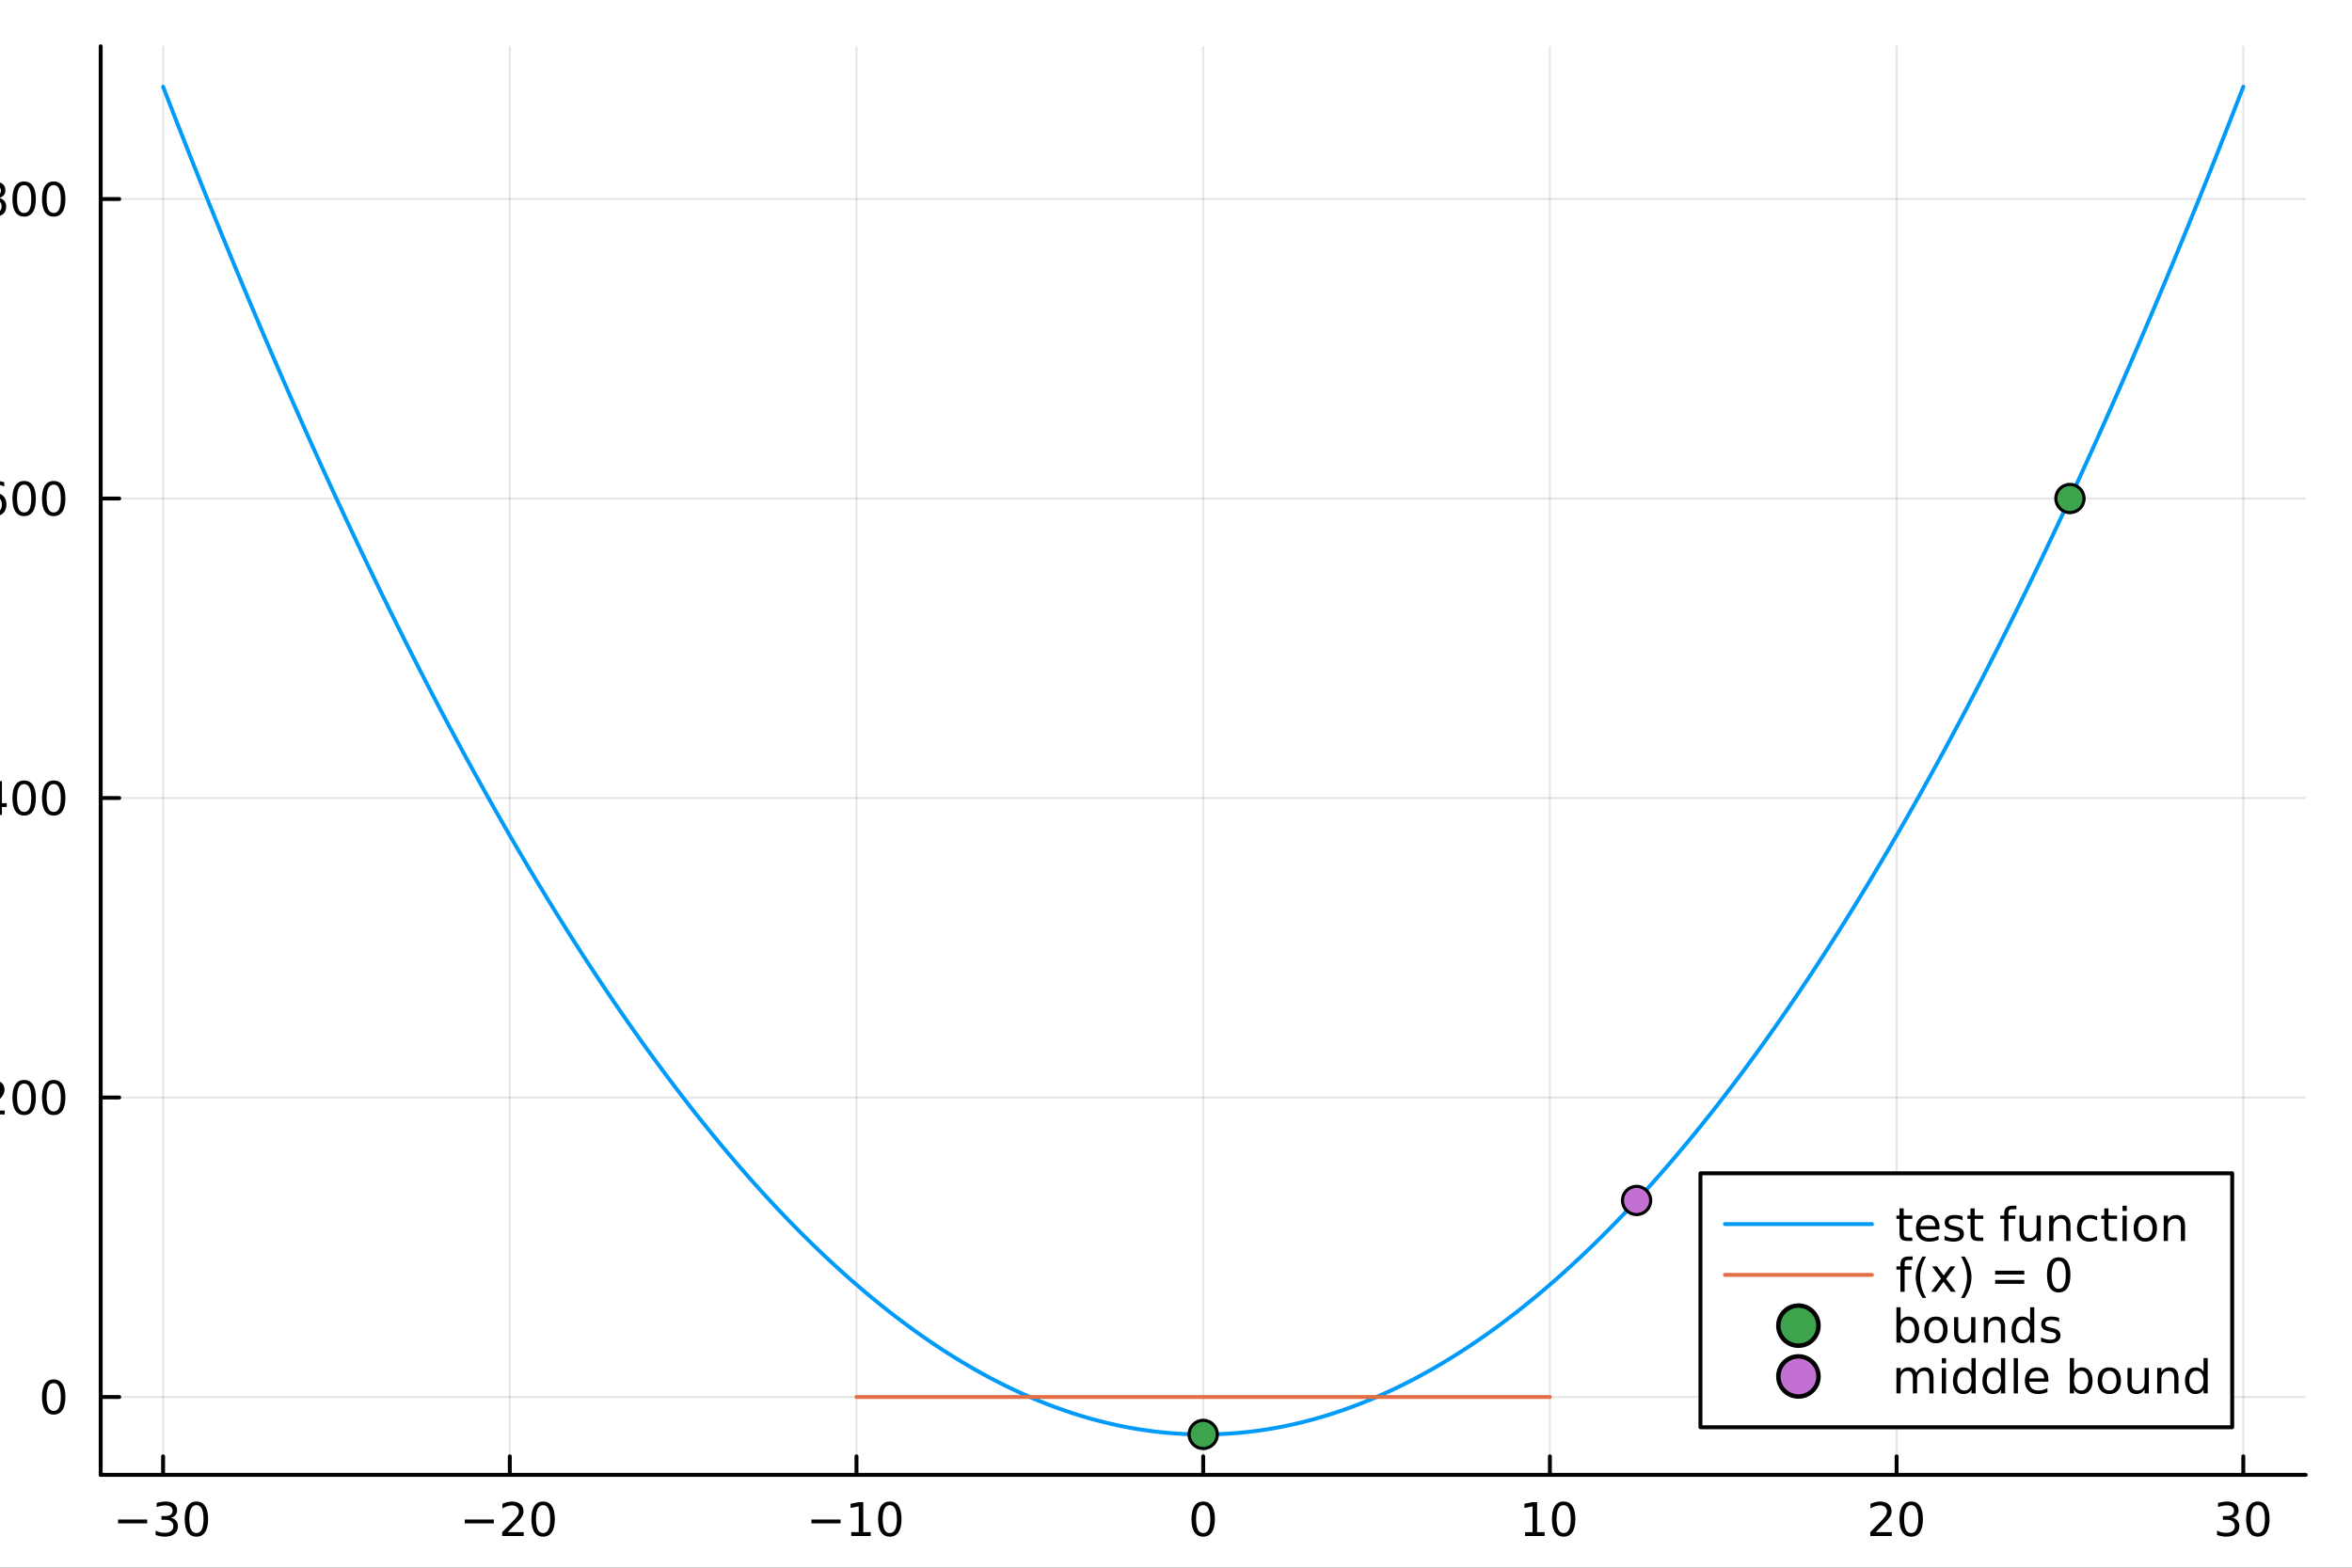 <?xml version="1.0" encoding="utf-8"?>
<svg xmlns="http://www.w3.org/2000/svg" xmlns:xlink="http://www.w3.org/1999/xlink" width="600" height="400" viewBox="0 0 2400 1600">
<rect x="0" y="0" width="2400" height="1600" fill="#333333" stroke="none"/>
<defs>
  <clipPath id="clip460">
    <rect x="0" y="0" width="2400" height="1600"/>
  </clipPath>
</defs>
<path clip-path="url(#clip460)" d="M0 1600 L2400 1600 L2400 0 L0 0  Z" fill="#ffffff" fill-rule="evenodd" fill-opacity="1"/>
<defs>
  <clipPath id="clip461">
    <rect x="480" y="0" width="1681" height="1600"/>
  </clipPath>
</defs>
<path clip-path="url(#clip460)" d="M102.74 1505.26 L2352.76 1505.26 L2352.76 47.244 L102.74 47.244  Z" fill="#ffffff" fill-rule="evenodd" fill-opacity="1"/>
<defs>
  <clipPath id="clip462">
    <rect x="102" y="47" width="2251" height="1459"/>
  </clipPath>
</defs>
<polyline clip-path="url(#clip462)" style="stroke:#000000; stroke-linecap:round; stroke-linejoin:round; stroke-width:2; stroke-opacity:0.1; fill:none" points="166.42,1505.26 166.42,47.244 "/>
<polyline clip-path="url(#clip462)" style="stroke:#000000; stroke-linecap:round; stroke-linejoin:round; stroke-width:2; stroke-opacity:0.1; fill:none" points="520.196,1505.26 520.196,47.244 "/>
<polyline clip-path="url(#clip462)" style="stroke:#000000; stroke-linecap:round; stroke-linejoin:round; stroke-width:2; stroke-opacity:0.1; fill:none" points="873.972,1505.26 873.972,47.244 "/>
<polyline clip-path="url(#clip462)" style="stroke:#000000; stroke-linecap:round; stroke-linejoin:round; stroke-width:2; stroke-opacity:0.1; fill:none" points="1227.75,1505.26 1227.75,47.244 "/>
<polyline clip-path="url(#clip462)" style="stroke:#000000; stroke-linecap:round; stroke-linejoin:round; stroke-width:2; stroke-opacity:0.1; fill:none" points="1581.52,1505.26 1581.52,47.244 "/>
<polyline clip-path="url(#clip462)" style="stroke:#000000; stroke-linecap:round; stroke-linejoin:round; stroke-width:2; stroke-opacity:0.1; fill:none" points="1935.3,1505.26 1935.3,47.244 "/>
<polyline clip-path="url(#clip462)" style="stroke:#000000; stroke-linecap:round; stroke-linejoin:round; stroke-width:2; stroke-opacity:0.1; fill:none" points="2289.08,1505.26 2289.08,47.244 "/>
<polyline clip-path="url(#clip460)" style="stroke:#000000; stroke-linecap:round; stroke-linejoin:round; stroke-width:4; stroke-opacity:1; fill:none" points="102.74,1505.26 2352.76,1505.26 "/>
<polyline clip-path="url(#clip460)" style="stroke:#000000; stroke-linecap:round; stroke-linejoin:round; stroke-width:4; stroke-opacity:1; fill:none" points="166.42,1505.26 166.42,1486.36 "/>
<polyline clip-path="url(#clip460)" style="stroke:#000000; stroke-linecap:round; stroke-linejoin:round; stroke-width:4; stroke-opacity:1; fill:none" points="520.196,1505.26 520.196,1486.36 "/>
<polyline clip-path="url(#clip460)" style="stroke:#000000; stroke-linecap:round; stroke-linejoin:round; stroke-width:4; stroke-opacity:1; fill:none" points="873.972,1505.26 873.972,1486.36 "/>
<polyline clip-path="url(#clip460)" style="stroke:#000000; stroke-linecap:round; stroke-linejoin:round; stroke-width:4; stroke-opacity:1; fill:none" points="1227.75,1505.26 1227.75,1486.36 "/>
<polyline clip-path="url(#clip460)" style="stroke:#000000; stroke-linecap:round; stroke-linejoin:round; stroke-width:4; stroke-opacity:1; fill:none" points="1581.52,1505.26 1581.52,1486.36 "/>
<polyline clip-path="url(#clip460)" style="stroke:#000000; stroke-linecap:round; stroke-linejoin:round; stroke-width:4; stroke-opacity:1; fill:none" points="1935.3,1505.26 1935.3,1486.36 "/>
<polyline clip-path="url(#clip460)" style="stroke:#000000; stroke-linecap:round; stroke-linejoin:round; stroke-width:4; stroke-opacity:1; fill:none" points="2289.08,1505.26 2289.08,1486.36 "/>
<path clip-path="url(#clip460)" d="M120.483 1550.83 L150.158 1550.83 L150.158 1554.77 L120.483 1554.77 L120.483 1550.83 Z" fill="#000000" fill-rule="nonzero" fill-opacity="1" /><path clip-path="url(#clip460)" d="M174.417 1549.03 Q177.774 1549.74 179.649 1552.01 Q181.547 1554.28 181.547 1557.61 Q181.547 1562.73 178.029 1565.53 Q174.51 1568.33 168.029 1568.33 Q165.853 1568.33 163.538 1567.89 Q161.246 1567.47 158.793 1566.62 L158.793 1562.1 Q160.737 1563.24 163.052 1563.82 Q165.367 1564.4 167.89 1564.4 Q172.288 1564.4 174.58 1562.66 Q176.894 1560.92 176.894 1557.61 Q176.894 1554.56 174.742 1552.85 Q172.612 1551.11 168.793 1551.11 L164.765 1551.11 L164.765 1547.27 L168.978 1547.27 Q172.427 1547.27 174.255 1545.9 Q176.084 1544.51 176.084 1541.92 Q176.084 1539.26 174.186 1537.85 Q172.311 1536.41 168.793 1536.41 Q166.871 1536.41 164.672 1536.83 Q162.473 1537.24 159.834 1538.12 L159.834 1533.96 Q162.496 1533.22 164.811 1532.85 Q167.149 1532.47 169.209 1532.47 Q174.533 1532.47 177.635 1534.91 Q180.737 1537.31 180.737 1541.43 Q180.737 1544.3 179.093 1546.29 Q177.45 1548.26 174.417 1549.03 Z" fill="#000000" fill-rule="nonzero" fill-opacity="1" /><path clip-path="url(#clip460)" d="M200.413 1536.18 Q196.802 1536.18 194.973 1539.74 Q193.167 1543.28 193.167 1550.41 Q193.167 1557.52 194.973 1561.09 Q196.802 1564.63 200.413 1564.63 Q204.047 1564.63 205.853 1561.09 Q207.681 1557.52 207.681 1550.41 Q207.681 1543.28 205.853 1539.74 Q204.047 1536.18 200.413 1536.18 M200.413 1532.47 Q206.223 1532.47 209.278 1537.08 Q212.357 1541.66 212.357 1550.41 Q212.357 1559.14 209.278 1563.75 Q206.223 1568.33 200.413 1568.33 Q194.603 1568.33 191.524 1563.75 Q188.468 1559.14 188.468 1550.41 Q188.468 1541.66 191.524 1537.08 Q194.603 1532.47 200.413 1532.47 Z" fill="#000000" fill-rule="nonzero" fill-opacity="1" /><path clip-path="url(#clip460)" d="M474.259 1550.83 L503.934 1550.83 L503.934 1554.77 L474.259 1554.77 L474.259 1550.83 Z" fill="#000000" fill-rule="nonzero" fill-opacity="1" /><path clip-path="url(#clip460)" d="M518.055 1563.72 L534.374 1563.72 L534.374 1567.66 L512.43 1567.66 L512.43 1563.72 Q515.092 1560.97 519.675 1556.34 Q524.282 1551.69 525.462 1550.35 Q527.707 1547.82 528.587 1546.09 Q529.49 1544.33 529.49 1542.64 Q529.49 1539.88 527.545 1538.15 Q525.624 1536.41 522.522 1536.41 Q520.323 1536.41 517.87 1537.17 Q515.439 1537.94 512.661 1539.49 L512.661 1534.77 Q515.485 1533.63 517.939 1533.05 Q520.393 1532.47 522.43 1532.47 Q527.8 1532.47 530.994 1535.16 Q534.189 1537.85 534.189 1542.34 Q534.189 1544.47 533.379 1546.39 Q532.592 1548.28 530.485 1550.88 Q529.907 1551.55 526.805 1554.77 Q523.703 1557.96 518.055 1563.72 Z" fill="#000000" fill-rule="nonzero" fill-opacity="1" /><path clip-path="url(#clip460)" d="M554.189 1536.18 Q550.578 1536.18 548.749 1539.74 Q546.943 1543.28 546.943 1550.41 Q546.943 1557.52 548.749 1561.09 Q550.578 1564.63 554.189 1564.63 Q557.823 1564.63 559.629 1561.09 Q561.457 1557.52 561.457 1550.41 Q561.457 1543.28 559.629 1539.74 Q557.823 1536.18 554.189 1536.18 M554.189 1532.47 Q559.999 1532.47 563.054 1537.08 Q566.133 1541.66 566.133 1550.41 Q566.133 1559.14 563.054 1563.75 Q559.999 1568.33 554.189 1568.33 Q548.379 1568.33 545.3 1563.75 Q542.244 1559.14 542.244 1550.41 Q542.244 1541.66 545.3 1537.08 Q548.379 1532.47 554.189 1532.47 Z" fill="#000000" fill-rule="nonzero" fill-opacity="1" /><path clip-path="url(#clip460)" d="M828.035 1550.83 L857.71 1550.83 L857.71 1554.77 L828.035 1554.77 L828.035 1550.83 Z" fill="#000000" fill-rule="nonzero" fill-opacity="1" /><path clip-path="url(#clip460)" d="M868.613 1563.72 L876.252 1563.72 L876.252 1537.36 L867.942 1539.03 L867.942 1534.77 L876.206 1533.1 L880.882 1533.1 L880.882 1563.72 L888.521 1563.72 L888.521 1567.66 L868.613 1567.66 L868.613 1563.72 Z" fill="#000000" fill-rule="nonzero" fill-opacity="1" /><path clip-path="url(#clip460)" d="M907.965 1536.18 Q904.354 1536.18 902.525 1539.74 Q900.72 1543.28 900.72 1550.41 Q900.72 1557.52 902.525 1561.09 Q904.354 1564.63 907.965 1564.63 Q911.599 1564.63 913.405 1561.09 Q915.233 1557.52 915.233 1550.41 Q915.233 1543.28 913.405 1539.74 Q911.599 1536.18 907.965 1536.18 M907.965 1532.47 Q913.775 1532.47 916.831 1537.08 Q919.909 1541.66 919.909 1550.41 Q919.909 1559.14 916.831 1563.75 Q913.775 1568.33 907.965 1568.33 Q902.155 1568.33 899.076 1563.75 Q896.02 1559.14 896.02 1550.41 Q896.02 1541.66 899.076 1537.08 Q902.155 1532.47 907.965 1532.47 Z" fill="#000000" fill-rule="nonzero" fill-opacity="1" /><path clip-path="url(#clip460)" d="M1227.75 1536.18 Q1224.14 1536.18 1222.31 1539.74 Q1220.5 1543.28 1220.5 1550.41 Q1220.5 1557.52 1222.31 1561.09 Q1224.14 1564.63 1227.75 1564.63 Q1231.38 1564.63 1233.19 1561.09 Q1235.02 1557.52 1235.02 1550.41 Q1235.02 1543.28 1233.19 1539.74 Q1231.38 1536.18 1227.75 1536.18 M1227.75 1532.47 Q1233.56 1532.47 1236.61 1537.08 Q1239.69 1541.66 1239.69 1550.41 Q1239.69 1559.14 1236.61 1563.75 Q1233.56 1568.33 1227.75 1568.33 Q1221.94 1568.33 1218.86 1563.75 Q1215.8 1559.14 1215.8 1550.41 Q1215.8 1541.66 1218.86 1537.08 Q1221.94 1532.47 1227.75 1532.47 Z" fill="#000000" fill-rule="nonzero" fill-opacity="1" /><path clip-path="url(#clip460)" d="M1556.21 1563.72 L1563.85 1563.72 L1563.85 1537.36 L1555.54 1539.03 L1555.54 1534.77 L1563.8 1533.1 L1568.48 1533.1 L1568.48 1563.72 L1576.12 1563.72 L1576.12 1567.66 L1556.21 1567.66 L1556.21 1563.72 Z" fill="#000000" fill-rule="nonzero" fill-opacity="1" /><path clip-path="url(#clip460)" d="M1595.56 1536.18 Q1591.95 1536.18 1590.12 1539.74 Q1588.32 1543.28 1588.32 1550.41 Q1588.32 1557.52 1590.12 1561.09 Q1591.95 1564.63 1595.56 1564.63 Q1599.2 1564.63 1601 1561.09 Q1602.83 1557.52 1602.83 1550.41 Q1602.83 1543.28 1601 1539.74 Q1599.2 1536.18 1595.56 1536.18 M1595.56 1532.47 Q1601.37 1532.47 1604.43 1537.08 Q1607.51 1541.66 1607.51 1550.41 Q1607.51 1559.14 1604.43 1563.75 Q1601.37 1568.33 1595.56 1568.33 Q1589.75 1568.33 1586.67 1563.75 Q1583.62 1559.14 1583.62 1550.41 Q1583.62 1541.66 1586.67 1537.08 Q1589.75 1532.47 1595.56 1532.47 Z" fill="#000000" fill-rule="nonzero" fill-opacity="1" /><path clip-path="url(#clip460)" d="M1914.07 1563.72 L1930.39 1563.72 L1930.39 1567.66 L1908.45 1567.66 L1908.45 1563.72 Q1911.11 1560.97 1915.69 1556.34 Q1920.3 1551.69 1921.48 1550.35 Q1923.73 1547.82 1924.61 1546.09 Q1925.51 1544.33 1925.51 1542.64 Q1925.51 1539.88 1923.56 1538.15 Q1921.64 1536.41 1918.54 1536.41 Q1916.34 1536.41 1913.89 1537.17 Q1911.46 1537.94 1908.68 1539.49 L1908.68 1534.77 Q1911.5 1533.63 1913.96 1533.05 Q1916.41 1532.47 1918.45 1532.47 Q1923.82 1532.47 1927.01 1535.16 Q1930.21 1537.85 1930.21 1542.34 Q1930.21 1544.47 1929.4 1546.39 Q1928.61 1548.28 1926.5 1550.88 Q1925.93 1551.55 1922.82 1554.77 Q1919.72 1557.96 1914.07 1563.72 Z" fill="#000000" fill-rule="nonzero" fill-opacity="1" /><path clip-path="url(#clip460)" d="M1950.21 1536.18 Q1946.6 1536.18 1944.77 1539.74 Q1942.96 1543.28 1942.96 1550.41 Q1942.96 1557.52 1944.77 1561.09 Q1946.6 1564.63 1950.21 1564.63 Q1953.84 1564.63 1955.65 1561.09 Q1957.48 1557.52 1957.48 1550.41 Q1957.48 1543.28 1955.65 1539.74 Q1953.84 1536.18 1950.21 1536.18 M1950.21 1532.47 Q1956.02 1532.47 1959.07 1537.08 Q1962.15 1541.66 1962.15 1550.41 Q1962.15 1559.14 1959.07 1563.75 Q1956.02 1568.33 1950.21 1568.33 Q1944.4 1568.33 1941.32 1563.75 Q1938.26 1559.14 1938.26 1550.41 Q1938.26 1541.66 1941.32 1537.08 Q1944.4 1532.47 1950.21 1532.47 Z" fill="#000000" fill-rule="nonzero" fill-opacity="1" /><path clip-path="url(#clip460)" d="M2277.92 1549.03 Q2281.28 1549.74 2283.15 1552.01 Q2285.05 1554.28 2285.05 1557.61 Q2285.05 1562.73 2281.53 1565.53 Q2278.01 1568.33 2271.53 1568.33 Q2269.35 1568.33 2267.04 1567.89 Q2264.75 1567.47 2262.29 1566.62 L2262.29 1562.1 Q2264.24 1563.24 2266.55 1563.82 Q2268.87 1564.4 2271.39 1564.4 Q2275.79 1564.4 2278.08 1562.66 Q2280.4 1560.92 2280.4 1557.61 Q2280.4 1554.56 2278.24 1552.85 Q2276.11 1551.11 2272.29 1551.11 L2268.27 1551.11 L2268.27 1547.27 L2272.48 1547.27 Q2275.93 1547.27 2277.76 1545.9 Q2279.59 1544.51 2279.59 1541.92 Q2279.59 1539.26 2277.69 1537.85 Q2275.81 1536.41 2272.29 1536.41 Q2270.37 1536.41 2268.17 1536.83 Q2265.97 1537.24 2263.34 1538.12 L2263.34 1533.96 Q2266 1533.22 2268.31 1532.85 Q2270.65 1532.47 2272.71 1532.47 Q2278.03 1532.47 2281.14 1534.91 Q2284.24 1537.31 2284.24 1541.43 Q2284.24 1544.3 2282.59 1546.29 Q2280.95 1548.26 2277.92 1549.03 Z" fill="#000000" fill-rule="nonzero" fill-opacity="1" /><path clip-path="url(#clip460)" d="M2303.91 1536.18 Q2300.3 1536.18 2298.47 1539.74 Q2296.67 1543.28 2296.67 1550.41 Q2296.67 1557.52 2298.47 1561.09 Q2300.3 1564.63 2303.91 1564.63 Q2307.55 1564.63 2309.35 1561.09 Q2311.18 1557.52 2311.18 1550.41 Q2311.18 1543.28 2309.35 1539.74 Q2307.55 1536.18 2303.91 1536.18 M2303.91 1532.47 Q2309.72 1532.47 2312.78 1537.08 Q2315.86 1541.66 2315.86 1550.41 Q2315.86 1559.14 2312.78 1563.75 Q2309.72 1568.33 2303.91 1568.33 Q2298.1 1568.33 2295.03 1563.75 Q2291.97 1559.14 2291.97 1550.41 Q2291.97 1541.66 2295.03 1537.08 Q2298.1 1532.47 2303.91 1532.47 Z" fill="#000000" fill-rule="nonzero" fill-opacity="1" /><path clip-path="url(#clip460)" d="M1128.52 1614.48 L1115.63 1631.82 L1129.19 1650.12 L1122.28 1650.12 L1111.91 1636.12 L1101.53 1650.12 L1094.63 1650.12 L1108.47 1631.47 L1095.8 1614.48 L1102.71 1614.48 L1112.16 1627.18 L1121.62 1614.48 L1128.52 1614.48 Z" fill="#000000" fill-rule="nonzero" fill-opacity="1" /><path clip-path="url(#clip460)" d="M1153.99 1614.48 L1160.19 1614.48 L1171.33 1644.39 L1182.47 1614.48 L1188.68 1614.48 L1175.31 1650.12 L1167.35 1650.12 L1153.99 1614.48 Z" fill="#000000" fill-rule="nonzero" fill-opacity="1" /><path clip-path="url(#clip460)" d="M1212.96 1632.2 Q1205.87 1632.2 1203.13 1633.83 Q1200.39 1635.45 1200.39 1639.37 Q1200.39 1642.48 1202.43 1644.33 Q1204.5 1646.15 1208.03 1646.15 Q1212.9 1646.15 1215.83 1642.71 Q1218.79 1639.24 1218.79 1633.51 L1218.79 1632.2 L1212.96 1632.2 M1224.64 1629.79 L1224.64 1650.12 L1218.79 1650.12 L1218.79 1644.71 Q1216.78 1647.96 1213.79 1649.52 Q1210.8 1651.05 1206.47 1651.05 Q1201 1651.05 1197.75 1647.99 Q1194.53 1644.9 1194.53 1639.75 Q1194.53 1633.73 1198.55 1630.68 Q1202.59 1627.62 1210.58 1627.62 L1218.79 1627.62 L1218.79 1627.05 Q1218.79 1623.01 1216.11 1620.81 Q1213.47 1618.58 1208.67 1618.58 Q1205.61 1618.58 1202.71 1619.31 Q1199.82 1620.05 1197.14 1621.51 L1197.14 1616.1 Q1200.36 1614.86 1203.38 1614.25 Q1206.41 1613.62 1209.27 1613.62 Q1217.01 1613.62 1220.83 1617.63 Q1224.64 1621.64 1224.64 1629.79 Z" fill="#000000" fill-rule="nonzero" fill-opacity="1" /><path clip-path="url(#clip460)" d="M1236.71 1600.6 L1242.56 1600.6 L1242.56 1650.12 L1236.71 1650.12 L1236.71 1600.6 Z" fill="#000000" fill-rule="nonzero" fill-opacity="1" /><path clip-path="url(#clip460)" d="M1254.21 1636.06 L1254.21 1614.48 L1260.07 1614.48 L1260.07 1635.83 Q1260.07 1640.89 1262.04 1643.44 Q1264.02 1645.95 1267.96 1645.95 Q1272.71 1645.95 1275.44 1642.93 Q1278.21 1639.91 1278.21 1634.69 L1278.21 1614.48 L1284.07 1614.48 L1284.07 1650.12 L1278.21 1650.12 L1278.21 1644.65 Q1276.08 1647.9 1273.25 1649.49 Q1270.45 1651.05 1266.72 1651.05 Q1260.58 1651.05 1257.4 1647.23 Q1254.21 1643.41 1254.21 1636.06 M1268.95 1613.62 L1268.95 1613.62 Z" fill="#000000" fill-rule="nonzero" fill-opacity="1" /><path clip-path="url(#clip460)" d="M1326.62 1630.84 L1326.62 1633.7 L1299.7 1633.7 Q1300.08 1639.75 1303.32 1642.93 Q1306.6 1646.08 1312.43 1646.08 Q1315.8 1646.08 1318.95 1645.25 Q1322.14 1644.43 1325.25 1642.77 L1325.25 1648.31 Q1322.1 1649.65 1318.79 1650.35 Q1315.48 1651.05 1312.08 1651.05 Q1303.55 1651.05 1298.55 1646.08 Q1293.59 1641.12 1293.59 1632.65 Q1293.59 1623.9 1298.3 1618.77 Q1303.04 1613.62 1311.06 1613.62 Q1318.25 1613.62 1322.42 1618.26 Q1326.62 1622.88 1326.62 1630.84 M1320.77 1629.12 Q1320.7 1624.31 1318.06 1621.45 Q1315.45 1618.58 1311.12 1618.58 Q1306.22 1618.58 1303.26 1621.35 Q1300.33 1624.12 1299.89 1629.15 L1320.77 1629.12 Z" fill="#000000" fill-rule="nonzero" fill-opacity="1" /><path clip-path="url(#clip460)" d="M1358.96 1615.53 L1358.96 1621.06 Q1356.48 1619.79 1353.8 1619.15 Q1351.13 1618.52 1348.27 1618.52 Q1343.91 1618.52 1341.71 1619.85 Q1339.55 1621.19 1339.55 1623.87 Q1339.55 1625.9 1341.11 1627.08 Q1342.66 1628.23 1347.38 1629.28 L1349.38 1629.72 Q1355.62 1631.06 1358.23 1633.51 Q1360.87 1635.93 1360.87 1640.29 Q1360.87 1645.25 1356.92 1648.15 Q1353.01 1651.05 1346.13 1651.05 Q1343.27 1651.05 1340.15 1650.47 Q1337.06 1649.93 1333.63 1648.82 L1333.63 1642.77 Q1336.87 1644.46 1340.02 1645.32 Q1343.17 1646.15 1346.26 1646.15 Q1350.4 1646.15 1352.63 1644.74 Q1354.86 1643.31 1354.86 1640.73 Q1354.86 1638.35 1353.23 1637.07 Q1351.64 1635.8 1346.2 1634.62 L1344.16 1634.15 Q1338.72 1633 1336.3 1630.64 Q1333.88 1628.26 1333.88 1624.12 Q1333.88 1619.09 1337.45 1616.35 Q1341.01 1613.62 1347.57 1613.62 Q1350.81 1613.62 1353.68 1614.09 Q1356.54 1614.57 1358.96 1615.53 Z" fill="#000000" fill-rule="nonzero" fill-opacity="1" /><polyline clip-path="url(#clip462)" style="stroke:#000000; stroke-linecap:round; stroke-linejoin:round; stroke-width:2; stroke-opacity:0.1; fill:none" points="102.74,1425.79 2352.76,1425.79 "/>
<polyline clip-path="url(#clip462)" style="stroke:#000000; stroke-linecap:round; stroke-linejoin:round; stroke-width:2; stroke-opacity:0.1; fill:none" points="102.74,1120.12 2352.76,1120.12 "/>
<polyline clip-path="url(#clip462)" style="stroke:#000000; stroke-linecap:round; stroke-linejoin:round; stroke-width:2; stroke-opacity:0.1; fill:none" points="102.74,814.46 2352.76,814.46 "/>
<polyline clip-path="url(#clip462)" style="stroke:#000000; stroke-linecap:round; stroke-linejoin:round; stroke-width:2; stroke-opacity:0.1; fill:none" points="102.74,508.796 2352.76,508.796 "/>
<polyline clip-path="url(#clip462)" style="stroke:#000000; stroke-linecap:round; stroke-linejoin:round; stroke-width:2; stroke-opacity:0.1; fill:none" points="102.74,203.133 2352.76,203.133 "/>
<polyline clip-path="url(#clip460)" style="stroke:#000000; stroke-linecap:round; stroke-linejoin:round; stroke-width:4; stroke-opacity:1; fill:none" points="102.74,1505.26 102.74,47.244 "/>
<polyline clip-path="url(#clip460)" style="stroke:#000000; stroke-linecap:round; stroke-linejoin:round; stroke-width:4; stroke-opacity:1; fill:none" points="102.74,1425.79 121.638,1425.79 "/>
<polyline clip-path="url(#clip460)" style="stroke:#000000; stroke-linecap:round; stroke-linejoin:round; stroke-width:4; stroke-opacity:1; fill:none" points="102.74,1120.12 121.638,1120.12 "/>
<polyline clip-path="url(#clip460)" style="stroke:#000000; stroke-linecap:round; stroke-linejoin:round; stroke-width:4; stroke-opacity:1; fill:none" points="102.74,814.46 121.638,814.46 "/>
<polyline clip-path="url(#clip460)" style="stroke:#000000; stroke-linecap:round; stroke-linejoin:round; stroke-width:4; stroke-opacity:1; fill:none" points="102.74,508.796 121.638,508.796 "/>
<polyline clip-path="url(#clip460)" style="stroke:#000000; stroke-linecap:round; stroke-linejoin:round; stroke-width:4; stroke-opacity:1; fill:none" points="102.74,203.133 121.638,203.133 "/>
<path clip-path="url(#clip460)" d="M54.796 1411.59 Q51.185 1411.59 49.356 1415.15 Q47.55 1418.69 47.55 1425.82 Q47.55 1432.93 49.356 1436.49 Q51.185 1440.03 54.796 1440.03 Q58.43 1440.03 60.236 1436.49 Q62.064 1432.93 62.064 1425.82 Q62.064 1418.69 60.236 1415.15 Q58.43 1411.59 54.796 1411.59 M54.796 1407.88 Q60.606 1407.88 63.661 1412.49 Q66.74 1417.07 66.74 1425.82 Q66.74 1434.55 63.661 1439.16 Q60.606 1443.74 54.796 1443.74 Q48.986 1443.74 45.907 1439.16 Q42.851 1434.55 42.851 1425.82 Q42.851 1417.07 45.907 1412.49 Q48.986 1407.88 54.796 1407.88 Z" fill="#000000" fill-rule="nonzero" fill-opacity="1" /><path clip-path="url(#clip460)" d="M-11.5 1133.47 L4.819 1133.47 L4.819 1137.4 L-17.125 1137.4 L-17.125 1133.47 Q-14.463 1130.71 -9.88 1126.08 Q-5.273 1121.43 -4.093 1120.09 Q-1.847 1117.57 -0.968 1115.83 Q-0.065 1114.07 -0.065 1112.38 Q-0.065 1109.63 -2.009 1107.89 Q-3.931 1106.15 -7.033 1106.15 Q-9.232 1106.15 -11.685 1106.92 Q-14.116 1107.68 -16.894 1109.23 L-16.894 1104.51 Q-14.07 1103.38 -11.616 1102.8 Q-9.162 1102.22 -7.125 1102.22 Q-1.755 1102.22 1.44 1104.9 Q4.634 1107.59 4.634 1112.08 Q4.634 1114.21 3.824 1116.13 Q3.037 1118.03 0.93 1120.62 Q0.352 1121.29 -2.75 1124.51 Q-5.852 1127.7 -11.5 1133.47 Z" fill="#000000" fill-rule="nonzero" fill-opacity="1" /><path clip-path="url(#clip460)" d="M24.634 1105.92 Q21.023 1105.92 19.194 1109.49 Q17.389 1113.03 17.389 1120.16 Q17.389 1127.26 19.194 1130.83 Q21.023 1134.37 24.634 1134.37 Q28.268 1134.37 30.074 1130.83 Q31.902 1127.26 31.902 1120.16 Q31.902 1113.03 30.074 1109.49 Q28.268 1105.92 24.634 1105.92 M24.634 1102.22 Q30.444 1102.22 33.5 1106.83 Q36.578 1111.41 36.578 1120.16 Q36.578 1128.89 33.5 1133.49 Q30.444 1138.07 24.634 1138.07 Q18.824 1138.07 15.745 1133.49 Q12.69 1128.89 12.69 1120.16 Q12.69 1111.41 15.745 1106.83 Q18.824 1102.22 24.634 1102.22 Z" fill="#000000" fill-rule="nonzero" fill-opacity="1" /><path clip-path="url(#clip460)" d="M54.796 1105.92 Q51.185 1105.92 49.356 1109.49 Q47.55 1113.03 47.55 1120.16 Q47.55 1127.26 49.356 1130.83 Q51.185 1134.37 54.796 1134.37 Q58.43 1134.37 60.236 1130.83 Q62.064 1127.26 62.064 1120.16 Q62.064 1113.03 60.236 1109.49 Q58.43 1105.92 54.796 1105.92 M54.796 1102.22 Q60.606 1102.22 63.661 1106.83 Q66.74 1111.41 66.74 1120.16 Q66.74 1128.89 63.661 1133.49 Q60.606 1138.07 54.796 1138.07 Q48.986 1138.07 45.907 1133.49 Q42.851 1128.89 42.851 1120.16 Q42.851 1111.41 45.907 1106.83 Q48.986 1102.22 54.796 1102.22 Z" fill="#000000" fill-rule="nonzero" fill-opacity="1" /><path clip-path="url(#clip460)" d="M-2.681 801.254 L-14.486 819.703 L-2.681 819.703 L-2.681 801.254 M-3.908 797.18 L1.972 797.18 L1.972 819.703 L6.903 819.703 L6.903 823.592 L1.972 823.592 L1.972 831.74 L-2.681 831.74 L-2.681 823.592 L-18.282 823.592 L-18.282 819.078 L-3.908 797.18 Z" fill="#000000" fill-rule="nonzero" fill-opacity="1" /><path clip-path="url(#clip460)" d="M24.634 800.259 Q21.023 800.259 19.194 803.823 Q17.389 807.365 17.389 814.495 Q17.389 821.601 19.194 825.166 Q21.023 828.708 24.634 828.708 Q28.268 828.708 30.074 825.166 Q31.902 821.601 31.902 814.495 Q31.902 807.365 30.074 803.823 Q28.268 800.259 24.634 800.259 M24.634 796.555 Q30.444 796.555 33.5 801.161 Q36.578 805.745 36.578 814.495 Q36.578 823.221 33.5 827.828 Q30.444 832.411 24.634 832.411 Q18.824 832.411 15.745 827.828 Q12.69 823.221 12.69 814.495 Q12.69 805.745 15.745 801.161 Q18.824 796.555 24.634 796.555 Z" fill="#000000" fill-rule="nonzero" fill-opacity="1" /><path clip-path="url(#clip460)" d="M54.796 800.259 Q51.185 800.259 49.356 803.823 Q47.55 807.365 47.55 814.495 Q47.55 821.601 49.356 825.166 Q51.185 828.708 54.796 828.708 Q58.43 828.708 60.236 825.166 Q62.064 821.601 62.064 814.495 Q62.064 807.365 60.236 803.823 Q58.43 800.259 54.796 800.259 M54.796 796.555 Q60.606 796.555 63.661 801.161 Q66.74 805.745 66.74 814.495 Q66.74 823.221 63.661 827.828 Q60.606 832.411 54.796 832.411 Q48.986 832.411 45.907 827.828 Q42.851 823.221 42.851 814.495 Q42.851 805.745 45.907 801.161 Q48.986 796.555 54.796 796.555 Z" fill="#000000" fill-rule="nonzero" fill-opacity="1" /><path clip-path="url(#clip460)" d="M-4.949 506.933 Q-8.097 506.933 -9.949 509.086 Q-11.778 511.238 -11.778 514.988 Q-11.778 518.715 -9.949 520.891 Q-8.097 523.044 -4.949 523.044 Q-1.801 523.044 0.028 520.891 Q1.879 518.715 1.879 514.988 Q1.879 511.238 0.028 509.086 Q-1.801 506.933 -4.949 506.933 M4.333 492.28 L4.333 496.539 Q2.574 495.706 0.768 495.266 Q-1.014 494.826 -2.773 494.826 Q-7.403 494.826 -9.857 497.951 Q-12.287 501.076 -12.634 507.396 Q-11.269 505.382 -9.209 504.317 Q-7.148 503.229 -4.671 503.229 Q0.537 503.229 3.546 506.4 Q6.578 509.549 6.578 514.988 Q6.578 520.312 3.43 523.53 Q0.282 526.748 -4.949 526.748 Q-10.945 526.748 -14.116 522.164 Q-17.287 517.558 -17.287 508.831 Q-17.287 500.637 -13.398 495.775 Q-9.509 490.891 -2.959 490.891 Q-1.199 490.891 0.583 491.238 Q2.389 491.586 4.333 492.28 Z" fill="#000000" fill-rule="nonzero" fill-opacity="1" /><path clip-path="url(#clip460)" d="M24.634 494.595 Q21.023 494.595 19.194 498.16 Q17.389 501.701 17.389 508.831 Q17.389 515.937 19.194 519.502 Q21.023 523.044 24.634 523.044 Q28.268 523.044 30.074 519.502 Q31.902 515.937 31.902 508.831 Q31.902 501.701 30.074 498.16 Q28.268 494.595 24.634 494.595 M24.634 490.891 Q30.444 490.891 33.5 495.498 Q36.578 500.081 36.578 508.831 Q36.578 517.558 33.5 522.164 Q30.444 526.748 24.634 526.748 Q18.824 526.748 15.745 522.164 Q12.69 517.558 12.69 508.831 Q12.69 500.081 15.745 495.498 Q18.824 490.891 24.634 490.891 Z" fill="#000000" fill-rule="nonzero" fill-opacity="1" /><path clip-path="url(#clip460)" d="M54.796 494.595 Q51.185 494.595 49.356 498.16 Q47.55 501.701 47.55 508.831 Q47.55 515.937 49.356 519.502 Q51.185 523.044 54.796 523.044 Q58.43 523.044 60.236 519.502 Q62.064 515.937 62.064 508.831 Q62.064 501.701 60.236 498.16 Q58.43 494.595 54.796 494.595 M54.796 490.891 Q60.606 490.891 63.661 495.498 Q66.74 500.081 66.74 508.831 Q66.74 517.558 63.661 522.164 Q60.606 526.748 54.796 526.748 Q48.986 526.748 45.907 522.164 Q42.851 517.558 42.851 508.831 Q42.851 500.081 45.907 495.498 Q48.986 490.891 54.796 490.891 Z" fill="#000000" fill-rule="nonzero" fill-opacity="1" /><path clip-path="url(#clip460)" d="M-5.528 204.001 Q-8.861 204.001 -10.783 205.783 Q-12.681 207.565 -12.681 210.69 Q-12.681 213.815 -10.783 215.598 Q-8.861 217.38 -5.528 217.38 Q-2.195 217.38 -0.273 215.598 Q1.648 213.792 1.648 210.69 Q1.648 207.565 -0.273 205.783 Q-2.172 204.001 -5.528 204.001 M-10.204 202.01 Q-13.213 201.269 -14.903 199.209 Q-16.57 197.149 -16.57 194.186 Q-16.57 190.042 -13.63 187.635 Q-10.667 185.228 -5.528 185.228 Q-0.366 185.228 2.574 187.635 Q5.514 190.042 5.514 194.186 Q5.514 197.149 3.824 199.209 Q2.157 201.269 -0.829 202.01 Q2.551 202.797 4.426 205.089 Q6.324 207.38 6.324 210.69 Q6.324 215.714 3.245 218.399 Q0.19 221.084 -5.528 221.084 Q-11.245 221.084 -14.324 218.399 Q-17.38 215.714 -17.38 210.69 Q-17.38 207.38 -15.482 205.089 Q-13.584 202.797 -10.204 202.01 M-11.917 194.626 Q-11.917 197.311 -10.25 198.815 Q-8.56 200.32 -5.528 200.32 Q-2.519 200.32 -0.829 198.815 Q0.884 197.311 0.884 194.626 Q0.884 191.941 -0.829 190.436 Q-2.519 188.931 -5.528 188.931 Q-8.56 188.931 -10.25 190.436 Q-11.917 191.941 -11.917 194.626 Z" fill="#000000" fill-rule="nonzero" fill-opacity="1" /><path clip-path="url(#clip460)" d="M24.634 188.931 Q21.023 188.931 19.194 192.496 Q17.389 196.038 17.389 203.167 Q17.389 210.274 19.194 213.839 Q21.023 217.38 24.634 217.38 Q28.268 217.38 30.074 213.839 Q31.902 210.274 31.902 203.167 Q31.902 196.038 30.074 192.496 Q28.268 188.931 24.634 188.931 M24.634 185.228 Q30.444 185.228 33.5 189.834 Q36.578 194.417 36.578 203.167 Q36.578 211.894 33.5 216.501 Q30.444 221.084 24.634 221.084 Q18.824 221.084 15.745 216.501 Q12.69 211.894 12.69 203.167 Q12.69 194.417 15.745 189.834 Q18.824 185.228 24.634 185.228 Z" fill="#000000" fill-rule="nonzero" fill-opacity="1" /><path clip-path="url(#clip460)" d="M54.796 188.931 Q51.185 188.931 49.356 192.496 Q47.55 196.038 47.55 203.167 Q47.55 210.274 49.356 213.839 Q51.185 217.38 54.796 217.38 Q58.43 217.38 60.236 213.839 Q62.064 210.274 62.064 203.167 Q62.064 196.038 60.236 192.496 Q58.43 188.931 54.796 188.931 M54.796 185.228 Q60.606 185.228 63.661 189.834 Q66.74 194.417 66.74 203.167 Q66.74 211.894 63.661 216.501 Q60.606 221.084 54.796 221.084 Q48.986 221.084 45.907 216.501 Q42.851 211.894 42.851 203.167 Q42.851 194.417 45.907 189.834 Q48.986 185.228 54.796 185.228 Z" fill="#000000" fill-rule="nonzero" fill-opacity="1" /><path clip-path="url(#clip460)" d="M-118.064 806.203 L-113.194 806.203 L-113.194 811.804 Q-113.194 814.955 -111.921 816.197 Q-110.648 817.406 -107.338 817.406 L-104.186 817.406 L-104.186 807.762 L-99.635 807.762 L-99.635 817.406 L-68.538 817.406 L-68.538 823.295 L-99.635 823.295 L-99.635 828.896 L-104.186 828.896 L-104.186 823.295 L-106.669 823.295 Q-112.621 823.295 -115.326 820.525 Q-118.064 817.756 -118.064 811.741 L-118.064 806.203 Z" fill="#000000" fill-rule="nonzero" fill-opacity="1" /><path clip-path="url(#clip460)" d="M-118 787.233 Q-110.68 791.498 -103.518 793.567 Q-96.357 795.636 -89.004 795.636 Q-81.652 795.636 -74.427 793.567 Q-67.234 791.466 -59.945 787.233 L-59.945 792.325 Q-67.424 797.1 -74.65 799.487 Q-81.875 801.842 -89.004 801.842 Q-96.102 801.842 -103.295 799.487 Q-110.489 797.131 -118 792.325 L-118 787.233 Z" fill="#000000" fill-rule="nonzero" fill-opacity="1" /><path clip-path="url(#clip460)" d="M-104.186 746.238 L-86.84 759.128 L-68.538 745.569 L-68.538 752.476 L-82.543 762.852 L-68.538 773.228 L-68.538 780.135 L-87.19 766.29 L-104.186 778.957 L-104.186 772.051 L-91.487 762.598 L-104.186 753.144 L-104.186 746.238 Z" fill="#000000" fill-rule="nonzero" fill-opacity="1" /><path clip-path="url(#clip460)" d="M-118 738.217 L-118 733.124 Q-110.489 728.35 -103.295 725.995 Q-96.102 723.608 -89.004 723.608 Q-81.875 723.608 -74.65 725.995 Q-67.424 728.35 -59.945 733.124 L-59.945 738.217 Q-67.234 733.984 -74.427 731.915 Q-81.652 729.814 -89.004 729.814 Q-96.357 729.814 -103.518 731.915 Q-110.68 733.984 -118 738.217 Z" fill="#000000" fill-rule="nonzero" fill-opacity="1" /><polyline clip-path="url(#clip462)" style="stroke:#009af9; stroke-linecap:round; stroke-linejoin:round; stroke-width:4; stroke-opacity:1; fill:none" points="166.42,88.509 169.958,97.663 173.495,106.787 177.033,115.881 180.571,124.944 184.109,133.976 187.646,142.978 191.184,151.949 194.722,160.89 198.26,169.8 201.797,178.679 205.335,187.528 208.873,196.347 212.411,205.135 215.948,213.892 219.486,222.619 223.024,231.315 226.562,239.98 230.1,248.615 233.637,257.22 237.175,265.794 240.713,274.337 244.251,282.85 247.788,291.332 251.326,299.783 254.864,308.204 258.402,316.595 261.939,324.955 265.477,333.284 269.015,341.583 272.553,349.851 276.09,358.089 279.628,366.296 283.166,374.472 286.704,382.618 290.241,390.734 293.779,398.818 297.317,406.873 300.855,414.896 304.393,422.889 307.93,430.852 311.468,438.784 315.006,446.685 318.544,454.556 322.081,462.397 325.619,470.206 329.157,477.985 332.695,485.734 336.232,493.452 339.77,501.139 343.308,508.796 346.846,516.423 350.383,524.018 353.921,531.583 357.459,539.118 360.997,546.622 364.534,554.096 368.072,561.539 371.61,568.951 375.148,576.333 378.685,583.684 382.223,591.004 385.761,598.295 389.299,605.554 392.837,612.783 396.374,619.981 399.912,627.149 403.45,634.286 406.988,641.393 410.525,648.469 414.063,655.515 417.601,662.53 421.139,669.514 424.676,676.468 428.214,683.391 431.752,690.284 435.29,697.146 438.827,703.978 442.365,710.779 445.903,717.549 449.441,724.289 452.978,730.998 456.516,737.677 460.054,744.325 463.592,750.943 467.13,757.53 470.667,764.087 474.205,770.612 477.743,777.108 481.281,783.573 484.818,790.007 488.356,796.41 491.894,802.784 495.432,809.126 498.969,815.438 502.507,821.719 506.045,827.97 509.583,834.191 513.12,840.38 516.658,846.539 520.196,852.668 523.734,858.766 527.271,864.833 530.809,870.87 534.347,876.876 537.885,882.852 541.422,888.797 544.96,894.712 548.498,900.596 552.036,906.449 555.574,912.272 559.111,918.065 562.649,923.826 566.187,929.558 569.725,935.258 573.262,940.928 576.8,946.568 580.338,952.177 583.876,957.755 587.413,963.303 590.951,968.82 594.489,974.307 598.027,979.763 601.564,985.188 605.102,990.583 608.64,995.948 612.178,1001.28 615.715,1006.58 619.253,1011.86 622.791,1017.1 626.329,1022.31 629.866,1027.49 633.404,1032.64 636.942,1037.76 640.48,1042.85 644.018,1047.91 647.555,1052.94 651.093,1057.94 654.631,1062.9 658.169,1067.84 661.706,1072.75 665.244,1077.62 668.782,1082.47 672.32,1087.28 675.857,1092.06 679.395,1096.82 682.933,1101.54 686.471,1106.23 690.008,1110.89 693.546,1115.52 697.084,1120.12 700.622,1124.69 704.159,1129.23 707.697,1133.74 711.235,1138.22 714.773,1142.67 718.311,1147.08 721.848,1151.47 725.386,1155.83 728.924,1160.15 732.462,1164.44 735.999,1168.71 739.537,1172.94 743.075,1177.15 746.613,1181.32 750.15,1185.46 753.688,1189.57 757.226,1193.65 760.764,1197.7 764.301,1201.72 767.839,1205.71 771.377,1209.67 774.915,1213.6 778.452,1217.49 781.99,1221.36 785.528,1225.2 789.066,1229 792.603,1232.78 796.141,1236.52 799.679,1240.23 803.217,1243.92 806.755,1247.57 810.292,1251.19 813.83,1254.78 817.368,1258.34 820.906,1261.88 824.443,1265.37 827.981,1268.84 831.519,1272.28 835.057,1275.69 838.594,1279.07 842.132,1282.42 845.67,1285.73 849.208,1289.02 852.745,1292.27 856.283,1295.5 859.821,1298.69 863.359,1301.86 866.896,1304.99 870.434,1308.09 873.972,1311.16 877.51,1314.2 881.047,1317.22 884.585,1320.2 888.123,1323.15 891.661,1326.06 895.199,1328.95 898.736,1331.81 902.274,1334.64 905.812,1337.44 909.35,1340.2 912.887,1342.94 916.425,1345.64 919.963,1348.32 923.501,1350.96 927.038,1353.57 930.576,1356.16 934.114,1358.71 937.652,1361.23 941.189,1363.72 944.727,1366.18 948.265,1368.61 951.803,1371.01 955.34,1373.38 958.878,1375.72 962.416,1378.03 965.954,1380.3 969.492,1382.55 973.029,1384.77 976.567,1386.95 980.105,1389.11 983.643,1391.23 987.18,1393.33 990.718,1395.39 994.256,1397.42 997.794,1399.42 1001.33,1401.4 1004.87,1403.34 1008.41,1405.25 1011.94,1407.13 1015.48,1408.98 1019.02,1410.79 1022.56,1412.58 1026.1,1414.34 1029.63,1416.07 1033.17,1417.76 1036.71,1419.43 1040.25,1421.06 1043.78,1422.67 1047.32,1424.24 1050.86,1425.79 1054.4,1427.3 1057.94,1428.78 1061.47,1430.23 1065.01,1431.66 1068.55,1433.05 1072.09,1434.41 1075.62,1435.74 1079.16,1437.04 1082.7,1438.3 1086.24,1439.54 1089.78,1440.75 1093.31,1441.93 1096.85,1443.07 1100.39,1444.19 1103.93,1445.27 1107.46,1446.33 1111,1447.35 1114.54,1448.35 1118.08,1449.31 1121.62,1450.24 1125.15,1451.14 1128.69,1452.01 1132.23,1452.85 1135.77,1453.66 1139.3,1454.44 1142.84,1455.19 1146.38,1455.91 1149.92,1456.6 1153.46,1457.26 1156.99,1457.88 1160.53,1458.48 1164.07,1459.04 1167.61,1459.58 1171.14,1460.08 1174.68,1460.56 1178.22,1461 1181.76,1461.41 1185.29,1461.79 1188.83,1462.15 1192.37,1462.47 1195.91,1462.76 1199.45,1463.02 1202.98,1463.25 1206.52,1463.45 1210.06,1463.61 1213.6,1463.75 1217.13,1463.86 1220.67,1463.93 1224.21,1463.98 1227.75,1464 1231.29,1463.98 1234.82,1463.93 1238.36,1463.86 1241.9,1463.75 1245.44,1463.61 1248.97,1463.45 1252.51,1463.25 1256.05,1463.02 1259.59,1462.76 1263.13,1462.47 1266.66,1462.15 1270.2,1461.79 1273.74,1461.41 1277.28,1461 1280.81,1460.56 1284.35,1460.08 1287.89,1459.58 1291.43,1459.04 1294.97,1458.48 1298.5,1457.88 1302.04,1457.26 1305.58,1456.6 1309.12,1455.91 1312.65,1455.19 1316.19,1454.44 1319.73,1453.66 1323.27,1452.85 1326.81,1452.01 1330.34,1451.14 1333.88,1450.24 1337.42,1449.31 1340.96,1448.35 1344.49,1447.35 1348.03,1446.33 1351.57,1445.27 1355.11,1444.19 1358.65,1443.07 1362.18,1441.93 1365.72,1440.75 1369.26,1439.54 1372.8,1438.3 1376.33,1437.04 1379.87,1435.74 1383.41,1434.41 1386.95,1433.05 1390.49,1431.66 1394.02,1430.23 1397.56,1428.78 1401.1,1427.3 1404.64,1425.79 1408.17,1424.24 1411.71,1422.67 1415.25,1421.06 1418.79,1419.43 1422.32,1417.76 1425.86,1416.07 1429.4,1414.34 1432.94,1412.58 1436.48,1410.79 1440.01,1408.98 1443.55,1407.13 1447.09,1405.25 1450.63,1403.34 1454.16,1401.4 1457.7,1399.42 1461.24,1397.42 1464.78,1395.39 1468.32,1393.33 1471.85,1391.23 1475.39,1389.11 1478.93,1386.95 1482.47,1384.77 1486,1382.55 1489.54,1380.3 1493.08,1378.03 1496.62,1375.72 1500.16,1373.38 1503.69,1371.01 1507.23,1368.61 1510.77,1366.18 1514.31,1363.72 1517.84,1361.23 1521.38,1358.71 1524.92,1356.16 1528.46,1353.57 1532,1350.96 1535.53,1348.32 1539.07,1345.64 1542.61,1342.94 1546.15,1340.2 1549.68,1337.44 1553.22,1334.64 1556.76,1331.81 1560.3,1328.95 1563.84,1326.06 1567.37,1323.15 1570.91,1320.2 1574.45,1317.22 1577.99,1314.2 1581.52,1311.16 1585.06,1308.09 1588.6,1304.99 1592.14,1301.86 1595.68,1298.69 1599.21,1295.5 1602.75,1292.27 1606.29,1289.02 1609.83,1285.73 1613.36,1282.42 1616.9,1279.07 1620.44,1275.69 1623.98,1272.28 1627.51,1268.84 1631.05,1265.37 1634.59,1261.88 1638.13,1258.34 1641.67,1254.78 1645.2,1251.19 1648.74,1247.57 1652.28,1243.92 1655.82,1240.23 1659.35,1236.52 1662.89,1232.78 1666.43,1229 1669.97,1225.2 1673.51,1221.36 1677.04,1217.49 1680.58,1213.6 1684.12,1209.67 1687.66,1205.71 1691.19,1201.72 1694.73,1197.7 1698.27,1193.65 1701.81,1189.57 1705.35,1185.46 1708.88,1181.32 1712.42,1177.15 1715.96,1172.94 1719.5,1168.71 1723.03,1164.44 1726.57,1160.15 1730.11,1155.83 1733.65,1151.47 1737.19,1147.08 1740.72,1142.67 1744.26,1138.22 1747.8,1133.74 1751.34,1129.23 1754.87,1124.69 1758.41,1120.12 1761.95,1115.52 1765.49,1110.89 1769.03,1106.23 1772.56,1101.54 1776.1,1096.82 1779.64,1092.06 1783.18,1087.28 1786.71,1082.47 1790.25,1077.62 1793.79,1072.75 1797.33,1067.84 1800.87,1062.9 1804.4,1057.94 1807.94,1052.94 1811.48,1047.91 1815.02,1042.85 1818.55,1037.76 1822.09,1032.64 1825.63,1027.49 1829.17,1022.31 1832.71,1017.1 1836.24,1011.86 1839.78,1006.58 1843.32,1001.28 1846.86,995.948 1850.39,990.583 1853.93,985.188 1857.47,979.763 1861.01,974.307 1864.54,968.82 1868.08,963.303 1871.62,957.755 1875.16,952.177 1878.7,946.568 1882.23,940.928 1885.77,935.258 1889.31,929.558 1892.85,923.826 1896.38,918.065 1899.92,912.272 1903.46,906.449 1907,900.596 1910.54,894.712 1914.07,888.797 1917.61,882.852 1921.15,876.876 1924.69,870.87 1928.22,864.833 1931.76,858.766 1935.3,852.668 1938.84,846.539 1942.38,840.38 1945.91,834.191 1949.45,827.97 1952.99,821.719 1956.53,815.438 1960.06,809.126 1963.6,802.784 1967.14,796.41 1970.68,790.007 1974.22,783.573 1977.75,777.108 1981.29,770.612 1984.83,764.087 1988.37,757.53 1991.9,750.943 1995.44,744.325 1998.98,737.677 2002.52,730.998 2006.06,724.289 2009.59,717.549 2013.13,710.779 2016.67,703.978 2020.21,697.146 2023.74,690.284 2027.28,683.391 2030.82,676.468 2034.36,669.514 2037.9,662.53 2041.43,655.515 2044.97,648.469 2048.51,641.393 2052.05,634.286 2055.58,627.149 2059.12,619.981 2062.66,612.783 2066.2,605.554 2069.74,598.295 2073.27,591.004 2076.81,583.684 2080.35,576.333 2083.89,568.951 2087.42,561.539 2090.96,554.096 2094.5,546.622 2098.04,539.118 2101.57,531.583 2105.11,524.018 2108.65,516.423 2112.19,508.796 2115.73,501.139 2119.26,493.452 2122.8,485.734 2126.34,477.985 2129.88,470.206 2133.41,462.397 2136.95,454.556 2140.49,446.685 2144.03,438.784 2147.57,430.852 2151.1,422.889 2154.64,414.896 2158.18,406.873 2161.72,398.818 2165.25,390.734 2168.79,382.618 2172.33,374.472 2175.87,366.296 2179.41,358.089 2182.94,349.851 2186.48,341.583 2190.02,333.284 2193.56,324.955 2197.09,316.595 2200.63,308.204 2204.17,299.783 2207.71,291.332 2211.25,282.85 2214.78,274.337 2218.32,265.794 2221.86,257.22 2225.4,248.615 2228.93,239.98 2232.47,231.315 2236.01,222.619 2239.55,213.892 2243.09,205.135 2246.62,196.347 2250.16,187.528 2253.7,178.679 2257.24,169.8 2260.77,160.89 2264.31,151.949 2267.85,142.978 2271.39,133.976 2274.93,124.944 2278.46,115.881 2282,106.787 2285.54,97.663 2289.08,88.509 "/>
<polyline clip-path="url(#clip462)" style="stroke:#e26f46; stroke-linecap:round; stroke-linejoin:round; stroke-width:4; stroke-opacity:1; fill:none" points="873.972,1425.79 1581.52,1425.79 "/>
<circle clip-path="url(#clip462)" cx="1227.75" cy="1464" r="14.4" fill="#3da44d" fill-rule="evenodd" fill-opacity="1" stroke="#000000" stroke-opacity="1" stroke-width="3.2"/>
<circle clip-path="url(#clip462)" cx="2112.19" cy="508.796" r="14.4" fill="#3da44d" fill-rule="evenodd" fill-opacity="1" stroke="#000000" stroke-opacity="1" stroke-width="3.2"/>
<circle clip-path="url(#clip462)" cx="1669.97" cy="1225.2" r="14.4" fill="#c271d2" fill-rule="evenodd" fill-opacity="1" stroke="#000000" stroke-opacity="1" stroke-width="3.2"/>
<path clip-path="url(#clip460)" d="M1735.14 1456.66 L2277.76 1456.66 L2277.76 1197.46 L1735.14 1197.46  Z" fill="#ffffff" fill-rule="evenodd" fill-opacity="1"/>
<polyline clip-path="url(#clip460)" style="stroke:#000000; stroke-linecap:round; stroke-linejoin:round; stroke-width:4; stroke-opacity:1; fill:none" points="1735.14,1456.66 2277.76,1456.66 2277.76,1197.46 1735.14,1197.46 1735.14,1456.66 "/>
<polyline clip-path="url(#clip460)" style="stroke:#009af9; stroke-linecap:round; stroke-linejoin:round; stroke-width:4; stroke-opacity:1; fill:none" points="1760.14,1249.3 1910.14,1249.3 "/>
<path clip-path="url(#clip460)" d="M1942.55 1233.29 L1942.55 1240.65 L1951.32 1240.65 L1951.32 1243.96 L1942.55 1243.96 L1942.55 1258.04 Q1942.55 1261.21 1943.41 1262.11 Q1944.28 1263.01 1946.95 1263.01 L1951.32 1263.01 L1951.32 1266.58 L1946.95 1266.58 Q1942.02 1266.58 1940.14 1264.75 Q1938.27 1262.9 1938.27 1258.04 L1938.27 1243.96 L1935.14 1243.96 L1935.14 1240.65 L1938.27 1240.65 L1938.27 1233.29 L1942.55 1233.29 Z" fill="#000000" fill-rule="nonzero" fill-opacity="1" /><path clip-path="url(#clip460)" d="M1979.1 1252.55 L1979.1 1254.63 L1959.52 1254.63 Q1959.79 1259.03 1962.15 1261.35 Q1964.54 1263.64 1968.78 1263.64 Q1971.23 1263.64 1973.52 1263.04 Q1975.84 1262.44 1978.1 1261.23 L1978.1 1265.26 Q1975.81 1266.23 1973.4 1266.74 Q1971 1267.25 1968.52 1267.25 Q1962.32 1267.25 1958.68 1263.64 Q1955.07 1260.03 1955.07 1253.87 Q1955.07 1247.51 1958.5 1243.78 Q1961.95 1240.03 1967.78 1240.03 Q1973.01 1240.03 1976.04 1243.41 Q1979.1 1246.76 1979.1 1252.55 M1974.84 1251.3 Q1974.79 1247.81 1972.87 1245.72 Q1970.97 1243.64 1967.83 1243.64 Q1964.26 1243.64 1962.11 1245.65 Q1959.98 1247.67 1959.65 1251.32 L1974.84 1251.3 Z" fill="#000000" fill-rule="nonzero" fill-opacity="1" /><path clip-path="url(#clip460)" d="M2002.62 1241.42 L2002.62 1245.45 Q2000.81 1244.52 1998.87 1244.06 Q1996.92 1243.59 1994.84 1243.59 Q1991.67 1243.59 1990.07 1244.57 Q1988.5 1245.54 1988.5 1247.48 Q1988.5 1248.96 1989.63 1249.82 Q1990.77 1250.65 1994.19 1251.42 L1995.65 1251.74 Q2000.19 1252.71 2002.09 1254.5 Q2004.01 1256.26 2004.01 1259.43 Q2004.01 1263.04 2001.14 1265.14 Q1998.29 1267.25 1993.29 1267.25 Q1991.21 1267.25 1988.94 1266.83 Q1986.69 1266.44 1984.19 1265.63 L1984.19 1261.23 Q1986.55 1262.46 1988.84 1263.08 Q1991.14 1263.69 1993.38 1263.69 Q1996.39 1263.69 1998.01 1262.67 Q1999.63 1261.63 1999.63 1259.75 Q1999.63 1258.01 1998.45 1257.09 Q1997.29 1256.16 1993.34 1255.31 L1991.85 1254.96 Q1987.9 1254.13 1986.14 1252.41 Q1984.38 1250.68 1984.38 1247.67 Q1984.38 1244.01 1986.97 1242.02 Q1989.56 1240.03 1994.33 1240.03 Q1996.69 1240.03 1998.78 1240.38 Q2000.86 1240.72 2002.62 1241.42 Z" fill="#000000" fill-rule="nonzero" fill-opacity="1" /><path clip-path="url(#clip460)" d="M2015 1233.29 L2015 1240.65 L2023.77 1240.65 L2023.77 1243.96 L2015 1243.96 L2015 1258.04 Q2015 1261.21 2015.86 1262.11 Q2016.74 1263.01 2019.4 1263.01 L2023.77 1263.01 L2023.77 1266.58 L2019.4 1266.58 Q2014.47 1266.58 2012.59 1264.75 Q2010.72 1262.9 2010.72 1258.04 L2010.72 1243.96 L2007.59 1243.96 L2007.59 1240.65 L2010.72 1240.65 L2010.72 1233.29 L2015 1233.29 Z" fill="#000000" fill-rule="nonzero" fill-opacity="1" /><path clip-path="url(#clip460)" d="M2057.57 1230.56 L2057.57 1234.1 L2053.5 1234.1 Q2051.21 1234.1 2050.3 1235.03 Q2049.42 1235.95 2049.42 1238.36 L2049.42 1240.65 L2056.44 1240.65 L2056.44 1243.96 L2049.42 1243.96 L2049.42 1266.58 L2045.14 1266.58 L2045.14 1243.96 L2041.07 1243.96 L2041.07 1240.65 L2045.14 1240.65 L2045.14 1238.85 Q2045.14 1234.52 2047.15 1232.55 Q2049.17 1230.56 2053.54 1230.56 L2057.57 1230.56 Z" fill="#000000" fill-rule="nonzero" fill-opacity="1" /><path clip-path="url(#clip460)" d="M2060.7 1256.35 L2060.7 1240.65 L2064.96 1240.65 L2064.96 1256.19 Q2064.96 1259.87 2066.39 1261.72 Q2067.83 1263.55 2070.7 1263.55 Q2074.15 1263.55 2076.14 1261.35 Q2078.15 1259.15 2078.15 1255.35 L2078.15 1240.65 L2082.41 1240.65 L2082.41 1266.58 L2078.15 1266.58 L2078.15 1262.6 Q2076.6 1264.96 2074.54 1266.12 Q2072.5 1267.25 2069.79 1267.25 Q2065.33 1267.25 2063.01 1264.47 Q2060.7 1261.7 2060.7 1256.35 M2071.41 1240.03 L2071.41 1240.03 Z" fill="#000000" fill-rule="nonzero" fill-opacity="1" /><path clip-path="url(#clip460)" d="M2112.73 1250.93 L2112.73 1266.58 L2108.47 1266.58 L2108.47 1251.07 Q2108.47 1247.39 2107.04 1245.56 Q2105.6 1243.73 2102.73 1243.73 Q2099.28 1243.73 2097.29 1245.93 Q2095.3 1248.13 2095.3 1251.93 L2095.3 1266.58 L2091.02 1266.58 L2091.02 1240.65 L2095.3 1240.65 L2095.3 1244.68 Q2096.83 1242.34 2098.89 1241.19 Q2100.97 1240.03 2103.68 1240.03 Q2108.15 1240.03 2110.44 1242.81 Q2112.73 1245.56 2112.73 1250.93 Z" fill="#000000" fill-rule="nonzero" fill-opacity="1" /><path clip-path="url(#clip460)" d="M2139.89 1241.65 L2139.89 1245.63 Q2138.08 1244.63 2136.25 1244.15 Q2134.45 1243.64 2132.59 1243.64 Q2128.45 1243.64 2126.16 1246.28 Q2123.87 1248.89 2123.87 1253.64 Q2123.87 1258.38 2126.16 1261.02 Q2128.45 1263.64 2132.59 1263.64 Q2134.45 1263.64 2136.25 1263.15 Q2138.08 1262.64 2139.89 1261.65 L2139.89 1265.58 Q2138.1 1266.42 2136.18 1266.83 Q2134.28 1267.25 2132.13 1267.25 Q2126.27 1267.25 2122.83 1263.57 Q2119.38 1259.89 2119.38 1253.64 Q2119.38 1247.3 2122.85 1243.66 Q2126.34 1240.03 2132.41 1240.03 Q2134.38 1240.03 2136.25 1240.45 Q2138.13 1240.84 2139.89 1241.65 Z" fill="#000000" fill-rule="nonzero" fill-opacity="1" /><path clip-path="url(#clip460)" d="M2151.51 1233.29 L2151.51 1240.65 L2160.28 1240.65 L2160.28 1243.96 L2151.51 1243.96 L2151.51 1258.04 Q2151.51 1261.21 2152.36 1262.11 Q2153.24 1263.01 2155.9 1263.01 L2160.28 1263.01 L2160.28 1266.58 L2155.9 1266.58 Q2150.97 1266.58 2149.1 1264.75 Q2147.22 1262.9 2147.22 1258.04 L2147.22 1243.96 L2144.1 1243.96 L2144.1 1240.65 L2147.22 1240.65 L2147.22 1233.29 L2151.51 1233.29 Z" fill="#000000" fill-rule="nonzero" fill-opacity="1" /><path clip-path="url(#clip460)" d="M2165.88 1240.65 L2170.14 1240.65 L2170.14 1266.58 L2165.88 1266.58 L2165.88 1240.65 M2165.88 1230.56 L2170.14 1230.56 L2170.14 1235.95 L2165.88 1235.95 L2165.88 1230.56 Z" fill="#000000" fill-rule="nonzero" fill-opacity="1" /><path clip-path="url(#clip460)" d="M2189.1 1243.64 Q2185.67 1243.64 2183.68 1246.32 Q2181.69 1248.99 2181.69 1253.64 Q2181.69 1258.29 2183.66 1260.98 Q2185.65 1263.64 2189.1 1263.64 Q2192.5 1263.64 2194.49 1260.95 Q2196.48 1258.27 2196.48 1253.64 Q2196.48 1249.03 2194.49 1246.35 Q2192.5 1243.64 2189.1 1243.64 M2189.1 1240.03 Q2194.65 1240.03 2197.82 1243.64 Q2201 1247.25 2201 1253.64 Q2201 1260.01 2197.82 1263.64 Q2194.65 1267.25 2189.1 1267.25 Q2183.52 1267.25 2180.35 1263.64 Q2177.2 1260.01 2177.2 1253.64 Q2177.2 1247.25 2180.35 1243.64 Q2183.52 1240.03 2189.1 1240.03 Z" fill="#000000" fill-rule="nonzero" fill-opacity="1" /><path clip-path="url(#clip460)" d="M2229.61 1250.93 L2229.61 1266.58 L2225.35 1266.58 L2225.35 1251.07 Q2225.35 1247.39 2223.91 1245.56 Q2222.48 1243.73 2219.61 1243.73 Q2216.16 1243.73 2214.17 1245.93 Q2212.18 1248.13 2212.18 1251.93 L2212.18 1266.58 L2207.89 1266.58 L2207.89 1240.65 L2212.18 1240.65 L2212.18 1244.68 Q2213.7 1242.34 2215.76 1241.19 Q2217.85 1240.03 2220.56 1240.03 Q2225.02 1240.03 2227.32 1242.81 Q2229.61 1245.56 2229.61 1250.93 Z" fill="#000000" fill-rule="nonzero" fill-opacity="1" /><polyline clip-path="url(#clip460)" style="stroke:#e26f46; stroke-linecap:round; stroke-linejoin:round; stroke-width:4; stroke-opacity:1; fill:none" points="1760.14,1301.14 1910.14,1301.14 "/>
<path clip-path="url(#clip460)" d="M1951.65 1282.4 L1951.65 1285.94 L1947.57 1285.94 Q1945.28 1285.94 1944.38 1286.87 Q1943.5 1287.79 1943.5 1290.2 L1943.5 1292.49 L1950.51 1292.49 L1950.51 1295.8 L1943.5 1295.8 L1943.5 1318.42 L1939.22 1318.42 L1939.22 1295.8 L1935.14 1295.8 L1935.14 1292.49 L1939.22 1292.49 L1939.22 1290.69 Q1939.22 1286.36 1941.23 1284.39 Q1943.24 1282.4 1947.62 1282.4 L1951.65 1282.4 Z" fill="#000000" fill-rule="nonzero" fill-opacity="1" /><path clip-path="url(#clip460)" d="M1965.44 1282.45 Q1962.34 1287.77 1960.84 1292.98 Q1959.33 1298.19 1959.33 1303.54 Q1959.33 1308.88 1960.84 1314.14 Q1962.36 1319.37 1965.44 1324.67 L1961.74 1324.67 Q1958.27 1319.23 1956.53 1313.97 Q1954.82 1308.72 1954.82 1303.54 Q1954.82 1298.37 1956.53 1293.14 Q1958.24 1287.91 1961.74 1282.45 L1965.44 1282.45 Z" fill="#000000" fill-rule="nonzero" fill-opacity="1" /><path clip-path="url(#clip460)" d="M1995.26 1292.49 L1985.88 1305.11 L1995.74 1318.42 L1990.72 1318.42 L1983.17 1308.23 L1975.63 1318.42 L1970.6 1318.42 L1980.67 1304.85 L1971.46 1292.49 L1976.48 1292.49 L1983.36 1301.73 L1990.23 1292.49 L1995.26 1292.49 Z" fill="#000000" fill-rule="nonzero" fill-opacity="1" /><path clip-path="url(#clip460)" d="M2001.09 1282.45 L2004.79 1282.45 Q2008.27 1287.91 2009.98 1293.14 Q2011.71 1298.37 2011.71 1303.54 Q2011.71 1308.72 2009.98 1313.97 Q2008.27 1319.23 2004.79 1324.67 L2001.09 1324.67 Q2004.17 1319.37 2005.67 1314.14 Q2007.2 1308.88 2007.2 1303.54 Q2007.2 1298.19 2005.67 1292.98 Q2004.17 1287.77 2001.09 1282.45 Z" fill="#000000" fill-rule="nonzero" fill-opacity="1" /><path clip-path="url(#clip460)" d="M2035.88 1296.89 L2065.56 1296.89 L2065.56 1300.78 L2035.88 1300.78 L2035.88 1296.89 M2035.88 1306.34 L2065.56 1306.34 L2065.56 1310.27 L2035.88 1310.27 L2035.88 1306.34 Z" fill="#000000" fill-rule="nonzero" fill-opacity="1" /><path clip-path="url(#clip460)" d="M2100.72 1286.94 Q2097.11 1286.94 2095.28 1290.5 Q2093.47 1294.04 2093.47 1301.17 Q2093.47 1308.28 2095.28 1311.85 Q2097.11 1315.39 2100.72 1315.39 Q2104.35 1315.39 2106.16 1311.85 Q2107.99 1308.28 2107.99 1301.17 Q2107.99 1294.04 2106.16 1290.5 Q2104.35 1286.94 2100.72 1286.94 M2100.72 1283.23 Q2106.53 1283.23 2109.58 1287.84 Q2112.66 1292.42 2112.66 1301.17 Q2112.66 1309.9 2109.58 1314.51 Q2106.53 1319.09 2100.72 1319.09 Q2094.91 1319.09 2091.83 1314.51 Q2088.77 1309.9 2088.77 1301.17 Q2088.77 1292.42 2091.83 1287.84 Q2094.91 1283.23 2100.72 1283.23 Z" fill="#000000" fill-rule="nonzero" fill-opacity="1" /><circle clip-path="url(#clip460)" cx="1835.14" cy="1352.98" r="20.48" fill="#3da44d" fill-rule="evenodd" fill-opacity="1" stroke="#000000" stroke-opacity="1" stroke-width="4.551"/>
<path clip-path="url(#clip460)" d="M1953.91 1357.32 Q1953.91 1352.62 1951.97 1349.96 Q1950.05 1347.27 1946.67 1347.27 Q1943.29 1347.27 1941.34 1349.96 Q1939.42 1352.62 1939.42 1357.32 Q1939.42 1362.02 1941.34 1364.7 Q1943.29 1367.37 1946.67 1367.37 Q1950.05 1367.37 1951.97 1364.7 Q1953.91 1362.02 1953.91 1357.32 M1939.42 1348.27 Q1940.77 1345.95 1942.8 1344.84 Q1944.86 1343.71 1947.71 1343.71 Q1952.43 1343.71 1955.37 1347.46 Q1958.34 1351.21 1958.34 1357.32 Q1958.34 1363.43 1955.37 1367.18 Q1952.43 1370.93 1947.71 1370.93 Q1944.86 1370.93 1942.8 1369.82 Q1940.77 1368.69 1939.42 1366.37 L1939.42 1370.26 L1935.14 1370.26 L1935.14 1334.24 L1939.42 1334.24 L1939.42 1348.27 Z" fill="#000000" fill-rule="nonzero" fill-opacity="1" /><path clip-path="url(#clip460)" d="M1975.44 1347.32 Q1972.02 1347.32 1970.03 1350 Q1968.03 1352.67 1968.03 1357.32 Q1968.03 1361.97 1970 1364.66 Q1971.99 1367.32 1975.44 1367.32 Q1978.84 1367.32 1980.84 1364.63 Q1982.83 1361.95 1982.83 1357.32 Q1982.83 1352.71 1980.84 1350.03 Q1978.84 1347.32 1975.44 1347.32 M1975.44 1343.71 Q1981 1343.71 1984.17 1347.32 Q1987.34 1350.93 1987.34 1357.32 Q1987.34 1363.69 1984.17 1367.32 Q1981 1370.93 1975.44 1370.93 Q1969.86 1370.93 1966.69 1367.32 Q1963.54 1363.69 1963.54 1357.32 Q1963.54 1350.93 1966.69 1347.32 Q1969.86 1343.71 1975.44 1343.71 Z" fill="#000000" fill-rule="nonzero" fill-opacity="1" /><path clip-path="url(#clip460)" d="M1993.96 1360.03 L1993.96 1344.33 L1998.22 1344.33 L1998.22 1359.87 Q1998.22 1363.55 1999.65 1365.4 Q2001.09 1367.23 2003.96 1367.23 Q2007.41 1367.23 2009.4 1365.03 Q2011.41 1362.83 2011.41 1359.03 L2011.41 1344.33 L2015.67 1344.33 L2015.67 1370.26 L2011.41 1370.26 L2011.41 1366.28 Q2009.86 1368.64 2007.8 1369.8 Q2005.77 1370.93 2003.06 1370.93 Q1998.59 1370.93 1996.28 1368.15 Q1993.96 1365.38 1993.96 1360.03 M2004.68 1343.71 L2004.68 1343.71 Z" fill="#000000" fill-rule="nonzero" fill-opacity="1" /><path clip-path="url(#clip460)" d="M2046 1354.61 L2046 1370.26 L2041.74 1370.26 L2041.74 1354.75 Q2041.74 1351.07 2040.3 1349.24 Q2038.87 1347.41 2036 1347.41 Q2032.55 1347.41 2030.56 1349.61 Q2028.57 1351.81 2028.57 1355.61 L2028.57 1370.26 L2024.28 1370.26 L2024.28 1344.33 L2028.57 1344.33 L2028.57 1348.36 Q2030.09 1346.02 2032.15 1344.87 Q2034.24 1343.71 2036.95 1343.71 Q2041.41 1343.71 2043.71 1346.49 Q2046 1349.24 2046 1354.61 Z" fill="#000000" fill-rule="nonzero" fill-opacity="1" /><path clip-path="url(#clip460)" d="M2071.55 1348.27 L2071.55 1334.24 L2075.81 1334.24 L2075.81 1370.26 L2071.55 1370.26 L2071.55 1366.37 Q2070.21 1368.69 2068.15 1369.82 Q2066.11 1370.93 2063.24 1370.93 Q2058.54 1370.93 2055.58 1367.18 Q2052.64 1363.43 2052.64 1357.32 Q2052.64 1351.21 2055.58 1347.46 Q2058.54 1343.71 2063.24 1343.71 Q2066.11 1343.71 2068.15 1344.84 Q2070.21 1345.95 2071.55 1348.27 M2057.04 1357.32 Q2057.04 1362.02 2058.96 1364.7 Q2060.9 1367.37 2064.28 1367.37 Q2067.66 1367.37 2069.61 1364.7 Q2071.55 1362.02 2071.55 1357.32 Q2071.55 1352.62 2069.61 1349.96 Q2067.66 1347.27 2064.28 1347.27 Q2060.9 1347.27 2058.96 1349.96 Q2057.04 1352.62 2057.04 1357.32 Z" fill="#000000" fill-rule="nonzero" fill-opacity="1" /><path clip-path="url(#clip460)" d="M2101.11 1345.1 L2101.11 1349.13 Q2099.31 1348.2 2097.36 1347.74 Q2095.42 1347.27 2093.33 1347.27 Q2090.16 1347.27 2088.57 1348.25 Q2086.99 1349.22 2086.99 1351.16 Q2086.99 1352.64 2088.13 1353.5 Q2089.26 1354.33 2092.69 1355.1 L2094.14 1355.42 Q2098.68 1356.39 2100.58 1358.18 Q2102.5 1359.94 2102.5 1363.11 Q2102.5 1366.72 2099.63 1368.82 Q2096.78 1370.93 2091.78 1370.93 Q2089.7 1370.93 2087.43 1370.51 Q2085.19 1370.12 2082.69 1369.31 L2082.69 1364.91 Q2085.05 1366.14 2087.34 1366.76 Q2089.63 1367.37 2091.88 1367.37 Q2094.89 1367.37 2096.51 1366.35 Q2098.13 1365.31 2098.13 1363.43 Q2098.13 1361.69 2096.95 1360.77 Q2095.79 1359.84 2091.83 1358.99 L2090.35 1358.64 Q2086.39 1357.81 2084.63 1356.09 Q2082.87 1354.36 2082.87 1351.35 Q2082.87 1347.69 2085.46 1345.7 Q2088.06 1343.71 2092.83 1343.71 Q2095.19 1343.71 2097.27 1344.06 Q2099.35 1344.4 2101.11 1345.1 Z" fill="#000000" fill-rule="nonzero" fill-opacity="1" /><circle clip-path="url(#clip460)" cx="1835.14" cy="1404.82" r="20.48" fill="#c271d2" fill-rule="evenodd" fill-opacity="1" stroke="#000000" stroke-opacity="1" stroke-width="4.551"/>
<path clip-path="url(#clip460)" d="M1955.49 1401.15 Q1957.09 1398.28 1959.31 1396.91 Q1961.53 1395.55 1964.54 1395.55 Q1968.59 1395.55 1970.79 1398.4 Q1972.99 1401.22 1972.99 1406.45 L1972.99 1422.1 L1968.71 1422.1 L1968.71 1406.59 Q1968.71 1402.86 1967.39 1401.06 Q1966.07 1399.25 1963.36 1399.25 Q1960.05 1399.25 1958.13 1401.45 Q1956.21 1403.65 1956.21 1407.45 L1956.21 1422.1 L1951.92 1422.1 L1951.92 1406.59 Q1951.92 1402.84 1950.6 1401.06 Q1949.28 1399.25 1946.53 1399.25 Q1943.27 1399.25 1941.34 1401.47 Q1939.42 1403.67 1939.42 1407.45 L1939.42 1422.1 L1935.14 1422.1 L1935.14 1396.17 L1939.42 1396.17 L1939.42 1400.2 Q1940.88 1397.82 1942.92 1396.68 Q1944.96 1395.55 1947.76 1395.55 Q1950.58 1395.55 1952.55 1396.98 Q1954.54 1398.42 1955.49 1401.15 Z" fill="#000000" fill-rule="nonzero" fill-opacity="1" /><path clip-path="url(#clip460)" d="M1981.48 1396.17 L1985.74 1396.17 L1985.74 1422.1 L1981.48 1422.1 L1981.48 1396.17 M1981.48 1386.08 L1985.74 1386.08 L1985.74 1391.47 L1981.48 1391.47 L1981.48 1386.08 Z" fill="#000000" fill-rule="nonzero" fill-opacity="1" /><path clip-path="url(#clip460)" d="M2011.71 1400.11 L2011.71 1386.08 L2015.97 1386.08 L2015.97 1422.1 L2011.71 1422.1 L2011.71 1418.21 Q2010.37 1420.53 2008.31 1421.66 Q2006.28 1422.77 2003.4 1422.77 Q1998.71 1422.77 1995.74 1419.02 Q1992.8 1415.27 1992.8 1409.16 Q1992.8 1403.05 1995.74 1399.3 Q1998.71 1395.55 2003.4 1395.55 Q2006.28 1395.55 2008.31 1396.68 Q2010.37 1397.79 2011.71 1400.11 M1997.2 1409.16 Q1997.2 1413.86 1999.12 1416.54 Q2001.07 1419.21 2004.45 1419.21 Q2007.83 1419.21 2009.77 1416.54 Q2011.71 1413.86 2011.71 1409.16 Q2011.71 1404.46 2009.77 1401.8 Q2007.83 1399.11 2004.45 1399.11 Q2001.07 1399.11 1999.12 1401.8 Q1997.2 1404.46 1997.2 1409.16 Z" fill="#000000" fill-rule="nonzero" fill-opacity="1" /><path clip-path="url(#clip460)" d="M2041.81 1400.11 L2041.81 1386.08 L2046.07 1386.08 L2046.07 1422.1 L2041.81 1422.1 L2041.81 1418.21 Q2040.46 1420.53 2038.4 1421.66 Q2036.37 1422.77 2033.5 1422.77 Q2028.8 1422.77 2025.84 1419.02 Q2022.9 1415.27 2022.9 1409.16 Q2022.9 1403.05 2025.84 1399.3 Q2028.8 1395.55 2033.5 1395.55 Q2036.37 1395.55 2038.4 1396.68 Q2040.46 1397.79 2041.81 1400.11 M2027.29 1409.16 Q2027.29 1413.86 2029.21 1416.54 Q2031.16 1419.21 2034.54 1419.21 Q2037.92 1419.21 2039.86 1416.54 Q2041.81 1413.86 2041.81 1409.16 Q2041.81 1404.46 2039.86 1401.8 Q2037.92 1399.11 2034.54 1399.11 Q2031.16 1399.11 2029.21 1401.8 Q2027.29 1404.46 2027.29 1409.16 Z" fill="#000000" fill-rule="nonzero" fill-opacity="1" /><path clip-path="url(#clip460)" d="M2054.84 1386.08 L2059.1 1386.08 L2059.1 1422.1 L2054.84 1422.1 L2054.84 1386.08 Z" fill="#000000" fill-rule="nonzero" fill-opacity="1" /><path clip-path="url(#clip460)" d="M2090.19 1408.07 L2090.19 1410.15 L2070.6 1410.15 Q2070.88 1414.55 2073.24 1416.87 Q2075.63 1419.16 2079.86 1419.16 Q2082.32 1419.16 2084.61 1418.56 Q2086.92 1417.96 2089.19 1416.75 L2089.19 1420.78 Q2086.9 1421.75 2084.49 1422.26 Q2082.08 1422.77 2079.61 1422.77 Q2073.4 1422.77 2069.77 1419.16 Q2066.16 1415.55 2066.16 1409.39 Q2066.16 1403.03 2069.58 1399.3 Q2073.03 1395.55 2078.87 1395.55 Q2084.1 1395.55 2087.13 1398.93 Q2090.19 1402.28 2090.19 1408.07 M2085.93 1406.82 Q2085.88 1403.33 2083.96 1401.24 Q2082.06 1399.16 2078.91 1399.16 Q2075.35 1399.16 2073.2 1401.17 Q2071.07 1403.19 2070.74 1406.84 L2085.93 1406.82 Z" fill="#000000" fill-rule="nonzero" fill-opacity="1" /><path clip-path="url(#clip460)" d="M2130.86 1409.16 Q2130.86 1404.46 2128.91 1401.8 Q2126.99 1399.11 2123.61 1399.11 Q2120.23 1399.11 2118.29 1401.8 Q2116.37 1404.46 2116.37 1409.16 Q2116.37 1413.86 2118.29 1416.54 Q2120.23 1419.21 2123.61 1419.21 Q2126.99 1419.21 2128.91 1416.54 Q2130.86 1413.86 2130.86 1409.16 M2116.37 1400.11 Q2117.71 1397.79 2119.75 1396.68 Q2121.81 1395.55 2124.65 1395.55 Q2129.38 1395.55 2132.32 1399.3 Q2135.28 1403.05 2135.28 1409.16 Q2135.28 1415.27 2132.32 1419.02 Q2129.38 1422.77 2124.65 1422.77 Q2121.81 1422.77 2119.75 1421.66 Q2117.71 1420.53 2116.37 1418.21 L2116.37 1422.1 L2112.08 1422.1 L2112.08 1386.08 L2116.37 1386.08 L2116.37 1400.11 Z" fill="#000000" fill-rule="nonzero" fill-opacity="1" /><path clip-path="url(#clip460)" d="M2152.39 1399.16 Q2148.96 1399.16 2146.97 1401.84 Q2144.98 1404.51 2144.98 1409.16 Q2144.98 1413.81 2146.95 1416.5 Q2148.94 1419.16 2152.39 1419.16 Q2155.79 1419.16 2157.78 1416.47 Q2159.77 1413.79 2159.77 1409.16 Q2159.77 1404.55 2157.78 1401.87 Q2155.79 1399.16 2152.39 1399.16 M2152.39 1395.55 Q2157.94 1395.55 2161.11 1399.16 Q2164.28 1402.77 2164.28 1409.16 Q2164.28 1415.53 2161.11 1419.16 Q2157.94 1422.77 2152.39 1422.77 Q2146.81 1422.77 2143.64 1419.16 Q2140.49 1415.53 2140.49 1409.16 Q2140.49 1402.77 2143.64 1399.16 Q2146.81 1395.55 2152.39 1395.55 Z" fill="#000000" fill-rule="nonzero" fill-opacity="1" /><path clip-path="url(#clip460)" d="M2170.9 1411.87 L2170.9 1396.17 L2175.16 1396.17 L2175.16 1411.71 Q2175.16 1415.39 2176.6 1417.24 Q2178.03 1419.07 2180.9 1419.07 Q2184.35 1419.07 2186.34 1416.87 Q2188.36 1414.67 2188.36 1410.87 L2188.36 1396.17 L2192.62 1396.17 L2192.62 1422.1 L2188.36 1422.1 L2188.36 1418.12 Q2186.81 1420.48 2184.75 1421.64 Q2182.71 1422.77 2180 1422.77 Q2175.53 1422.77 2173.22 1419.99 Q2170.9 1417.22 2170.9 1411.87 M2181.62 1395.55 L2181.62 1395.55 Z" fill="#000000" fill-rule="nonzero" fill-opacity="1" /><path clip-path="url(#clip460)" d="M2222.94 1406.45 L2222.94 1422.1 L2218.68 1422.1 L2218.68 1406.59 Q2218.68 1402.91 2217.25 1401.08 Q2215.81 1399.25 2212.94 1399.25 Q2209.49 1399.25 2207.5 1401.45 Q2205.51 1403.65 2205.51 1407.45 L2205.51 1422.1 L2201.23 1422.1 L2201.23 1396.17 L2205.51 1396.17 L2205.51 1400.2 Q2207.04 1397.86 2209.1 1396.71 Q2211.18 1395.55 2213.89 1395.55 Q2218.36 1395.55 2220.65 1398.33 Q2222.94 1401.08 2222.94 1406.45 Z" fill="#000000" fill-rule="nonzero" fill-opacity="1" /><path clip-path="url(#clip460)" d="M2248.5 1400.11 L2248.5 1386.08 L2252.76 1386.08 L2252.76 1422.1 L2248.5 1422.1 L2248.5 1418.21 Q2247.15 1420.53 2245.09 1421.66 Q2243.06 1422.77 2240.19 1422.77 Q2235.49 1422.77 2232.52 1419.02 Q2229.58 1415.27 2229.58 1409.16 Q2229.58 1403.05 2232.52 1399.3 Q2235.49 1395.55 2240.19 1395.55 Q2243.06 1395.55 2245.09 1396.68 Q2247.15 1397.79 2248.5 1400.11 M2233.98 1409.16 Q2233.98 1413.86 2235.9 1416.54 Q2237.85 1419.21 2241.23 1419.21 Q2244.61 1419.21 2246.55 1416.54 Q2248.5 1413.86 2248.5 1409.16 Q2248.5 1404.46 2246.55 1401.8 Q2244.61 1399.11 2241.23 1399.11 Q2237.85 1399.11 2235.9 1401.8 Q2233.98 1404.46 2233.98 1409.16 Z" fill="#000000" fill-rule="nonzero" fill-opacity="1" /></svg>
